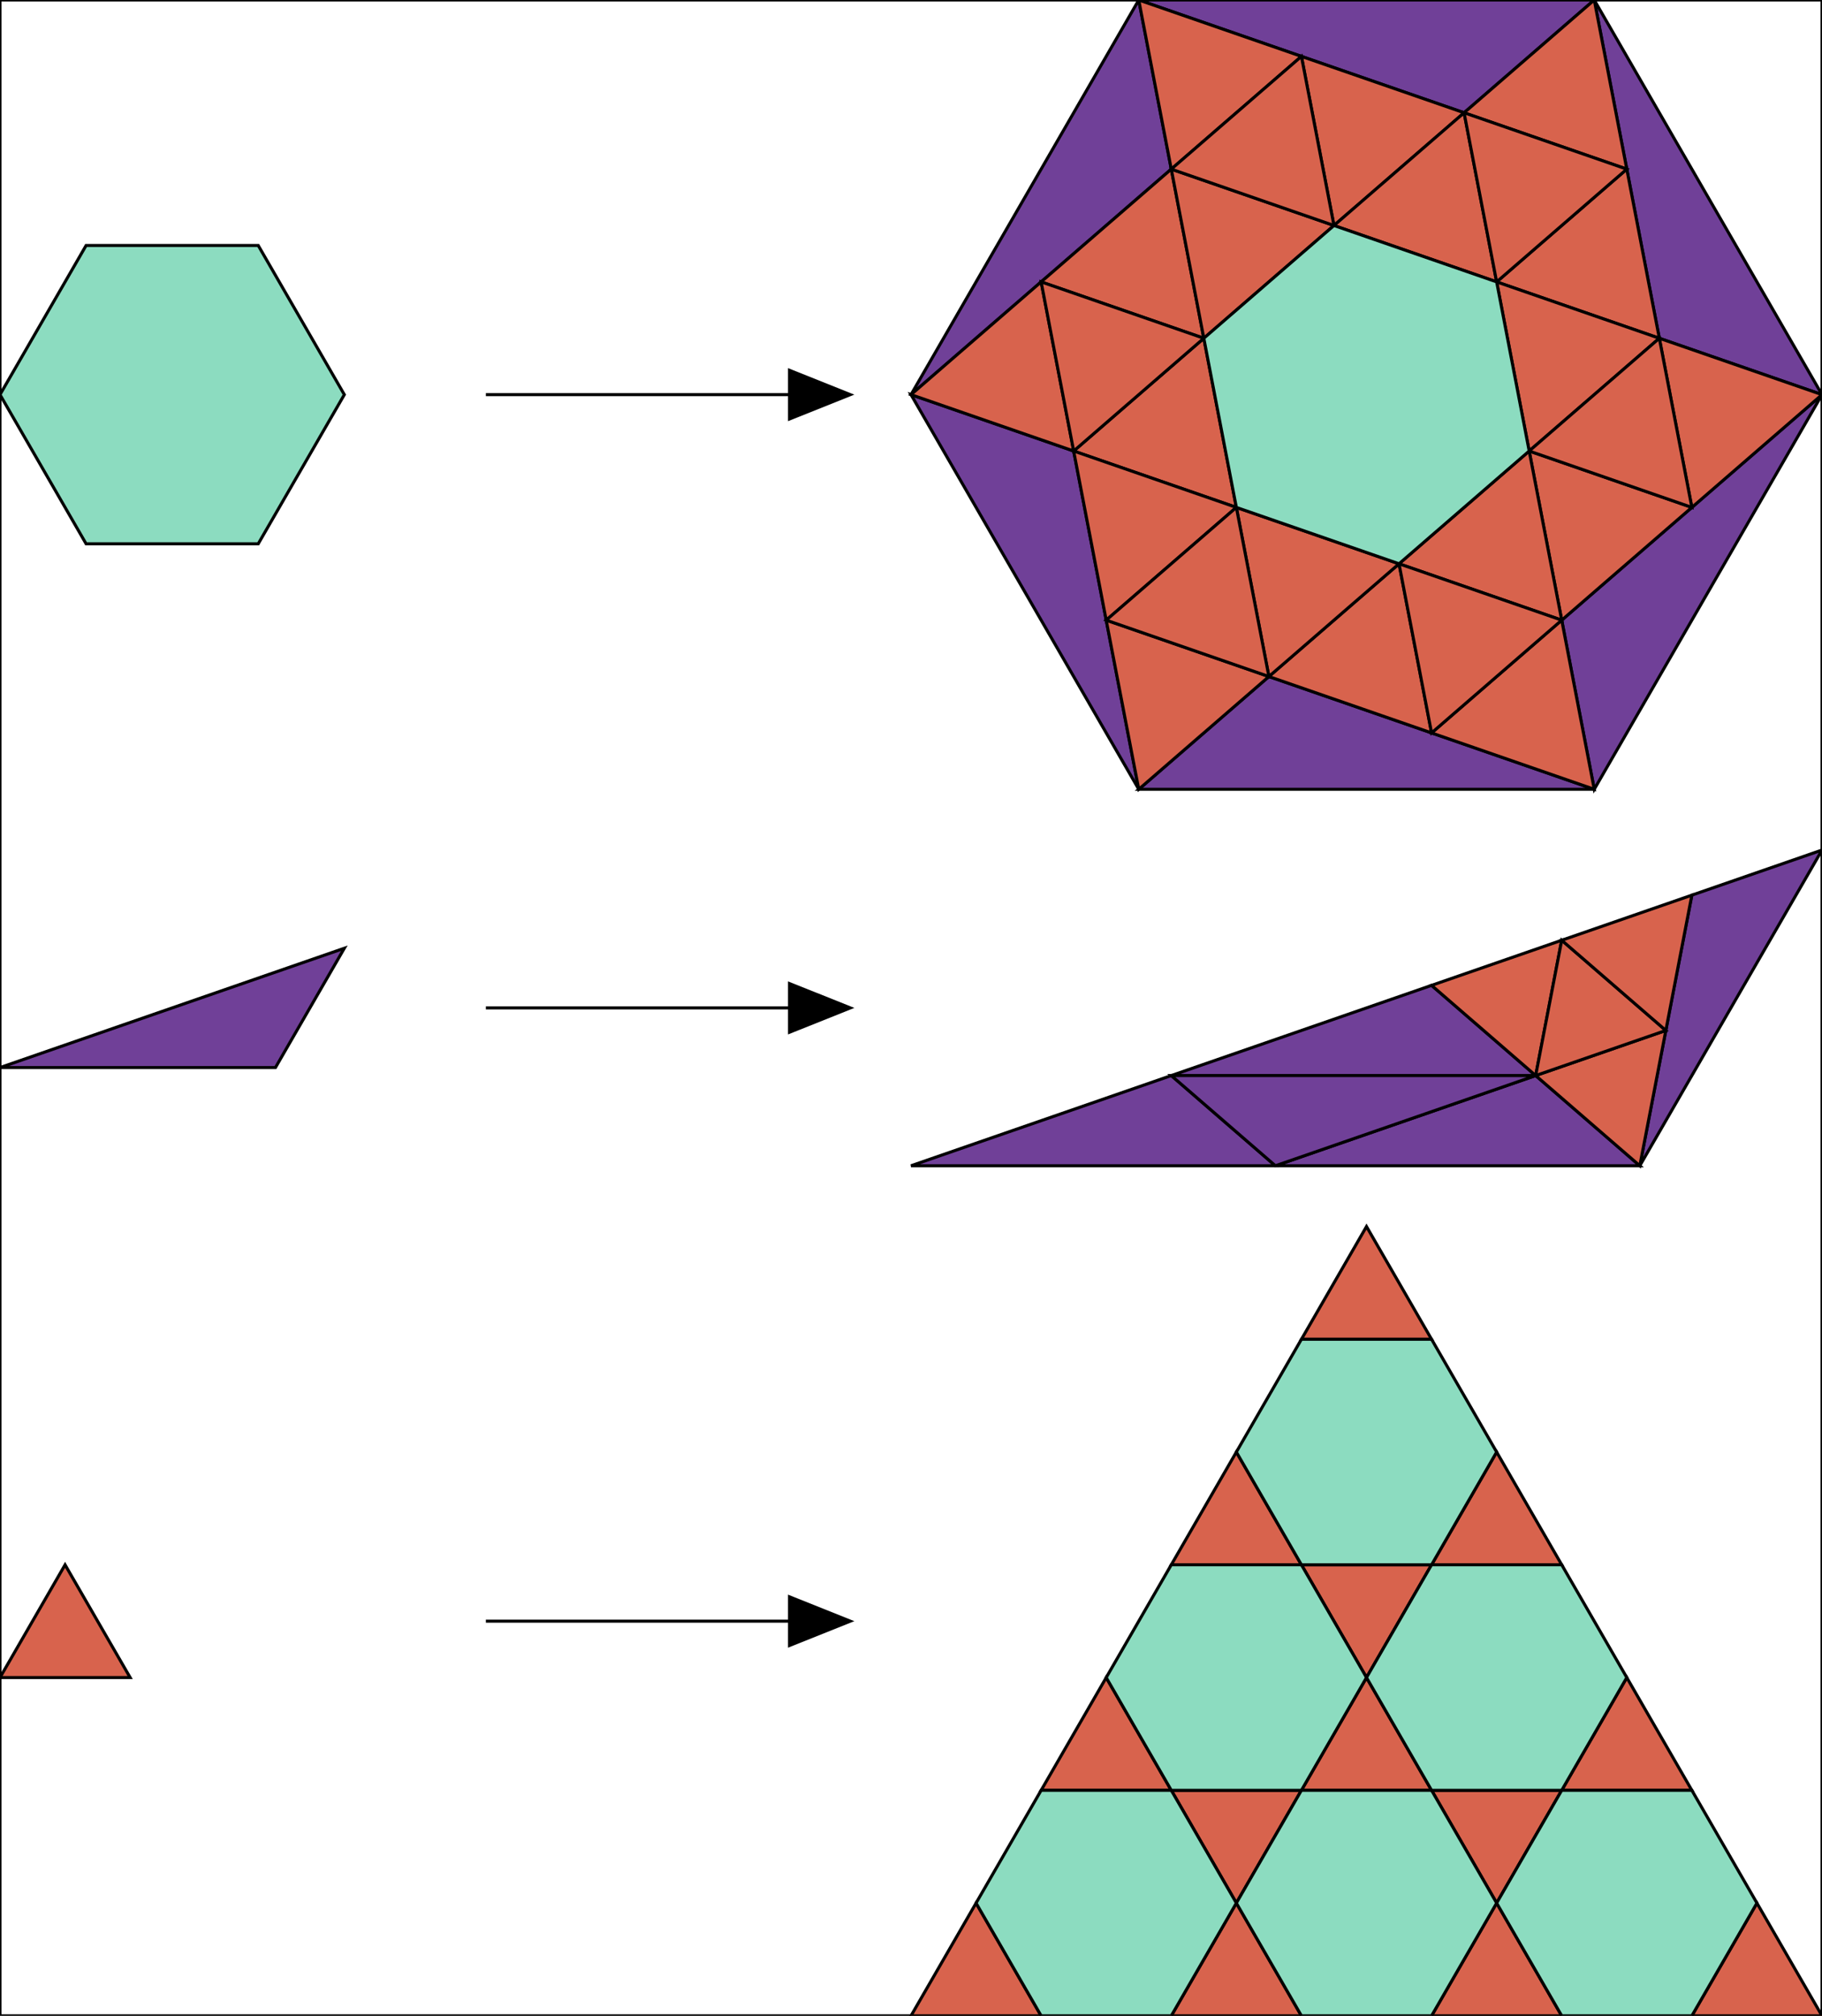 <?xml version="1.0" encoding="utf-8" ?>
<svg baseProfile="full" height="331.769" version="1.1" width="300" xmlns="http://www.w3.org/2000/svg" xmlns:ev="http://www.w3.org/2001/xml-events" xmlns:xlink="http://www.w3.org/1999/xlink"><rect width="100%" height="100%" style="fill:#333333;stroke:none;opacity:1;fill-opacity:1"/><defs><style type="text/css"><![CDATA[
* {
  stroke: black;
  stroke-width: 0.5px;
}
#T1 {
  fill: #8CDCC0;
}
#T2 {
  fill: #704098;
}
#T3 {
  fill: #D8634D;
}
]]></style></defs><rect fill="white" height="331.769" width="300" x="0" y="0" /><polyline points="80,64.952 130,64.952" stroke="black" stroke-width="2" /><polygon fill="black" points="130,64.952 130,68.952 140,64.952 130,60.952" /><polyline points="80,165.885 130,165.885" stroke="black" stroke-width="2" /><polygon fill="black" points="130,165.885 130,169.885 140,165.885 130,161.885" /><polyline points="80,266.817 130,266.817" stroke="black" stroke-width="2" /><polygon fill="black" points="130,266.817 130,270.817 140,266.817 130,262.817" /><g id="T2"><polygon points="150.0,64.952 192.857,27.837 187.5,-2.842170943040401e-14" /><polygon points="187.5,0.0 241.071,18.558 262.5,0.0" /><polygon points="262.5,0.0 273.214,55.673 300.0,64.952" /><polygon points="300.0,64.952 257.143,102.067 262.5,129.904" /><polygon points="262.5,129.904 208.929,111.346 187.5,129.904" /><polygon points="187.5,129.904 176.786,74.231 150,64.952" /><polygon points="150.0,191.865 192.857,177.019 210.0,191.865" /><polygon points="192.857,177.019 235.714,162.173 252.857,177.019" /><polygon points="210.0,191.865 252.857,177.019 270.0,191.865" /><polygon points="252.857,177.019 210.0,191.865 192.857,177.019" /><polygon points="270.0,191.865 278.571,147.327 300.0,139.904" /><polygon points="0.0,175.704 45.356,175.704 56.695,156.065" /></g><g id="T3"><polygon points="150.0,64.952 171.429,46.394 176.786,74.231" /><polygon points="171.429,46.394 192.857,27.837 198.214,55.673" /><polygon points="176.786,74.231 198.214,55.673 203.571,83.51" /><polygon points="171.429,46.394 198.214,55.673 176.786,74.231" /><polygon points="187.5,0.0 214.286,9.279 192.857,27.837" /><polygon points="214.286,9.279 241.071,18.558 219.643,37.115" /><polygon points="192.857,27.837 219.643,37.115 198.214,55.673" /><polygon points="214.286,9.279 219.643,37.115 192.857,27.837" /><polygon points="262.5,0.0 267.857,27.837 241.071,18.558" /><polygon points="267.857,27.837 273.214,55.673 246.429,46.394" /><polygon points="241.071,18.558 246.429,46.394 219.643,37.115" /><polygon points="267.857,27.837 246.429,46.394 241.071,18.558" /><polygon points="300.0,64.952 278.571,83.51 273.214,55.673" /><polygon points="278.571,83.51 257.143,102.067 251.786,74.231" /><polygon points="273.214,55.673 251.786,74.231 246.429,46.394" /><polygon points="278.571,83.51 251.786,74.231 273.214,55.673" /><polygon points="262.5,129.904 235.714,120.625 257.143,102.067" /><polygon points="235.714,120.625 208.929,111.346 230.357,92.788" /><polygon points="257.143,102.067 230.357,92.788 251.786,74.231" /><polygon points="235.714,120.625 230.357,92.788 257.143,102.067" /><polygon points="187.5,129.904 182.143,102.067 208.929,111.346" /><polygon points="182.143,102.067 176.786,74.231 203.571,83.51" /><polygon points="208.929,111.346 203.571,83.51 230.357,92.788" /><polygon points="182.143,102.067 203.571,83.51 208.929,111.346" /><polygon points="235.714,162.173 257.143,154.75 252.857,177.019" /><polygon points="252.857,177.019 274.286,169.596 270.0,191.865" /><polygon points="274.286,169.596 252.857,177.019 257.143,154.75" /><polygon points="257.143,154.75 278.571,147.327 274.286,169.596" /><polygon points="150.0,331.769 160.714,313.211 171.429,331.769" /><polygon points="171.429,294.654 182.143,276.096 192.857,294.654" /><polygon points="192.857,257.538 203.571,238.981 214.286,257.538" /><polygon points="214.286,220.423 225.0,201.865 235.714,220.423" /><polygon points="203.571,313.211 192.857,294.654 214.286,294.654" /><polygon points="225.0,276.096 214.286,257.538 235.714,257.538" /><polygon points="192.857,331.769 203.571,313.211 214.286,331.769" /><polygon points="214.286,294.654 225.0,276.096 235.714,294.654" /><polygon points="235.714,257.538 246.429,238.981 257.143,257.538" /><polygon points="246.429,313.211 235.714,294.654 257.143,294.654" /><polygon points="235.714,331.769 246.429,313.211 257.143,331.769" /><polygon points="257.143,294.654 267.857,276.096 278.571,294.654" /><polygon points="278.571,331.769 289.286,313.211 300.0,331.769" /><polygon points="0.0,276.096 10.714,257.538 21.429,276.096" /></g><g id="T1"><polygon points="198.214,55.673 219.643,37.115 246.429,46.394 251.786,74.231 230.357,92.788 203.571,83.51" /><polygon points="0.0,64.952 14.174,40.402 42.521,40.402 56.695,64.952 42.521,89.501 14.174,89.501" /><polygon points="160.714,313.211 171.429,294.654 192.857,294.654 203.571,313.211 192.857,331.769 171.429,331.769" /><polygon points="182.143,276.096 192.857,257.538 214.286,257.538 225,276.096 214.286,294.654 192.857,294.654" /><polygon points="203.571,238.981 214.286,220.423 235.714,220.423 246.429,238.981 235.714,257.538 214.286,257.538" /><polygon points="203.571,313.211 214.286,294.654 235.714,294.654 246.429,313.211 235.714,331.769 214.286,331.769" /><polygon points="225.0,276.096 235.714,257.538 257.143,257.538 267.857,276.096 257.143,294.654 235.714,294.654" /><polygon points="246.429,313.211 257.143,294.654 278.571,294.654 289.286,313.211 278.571,331.769 257.143,331.769" /></g></svg>